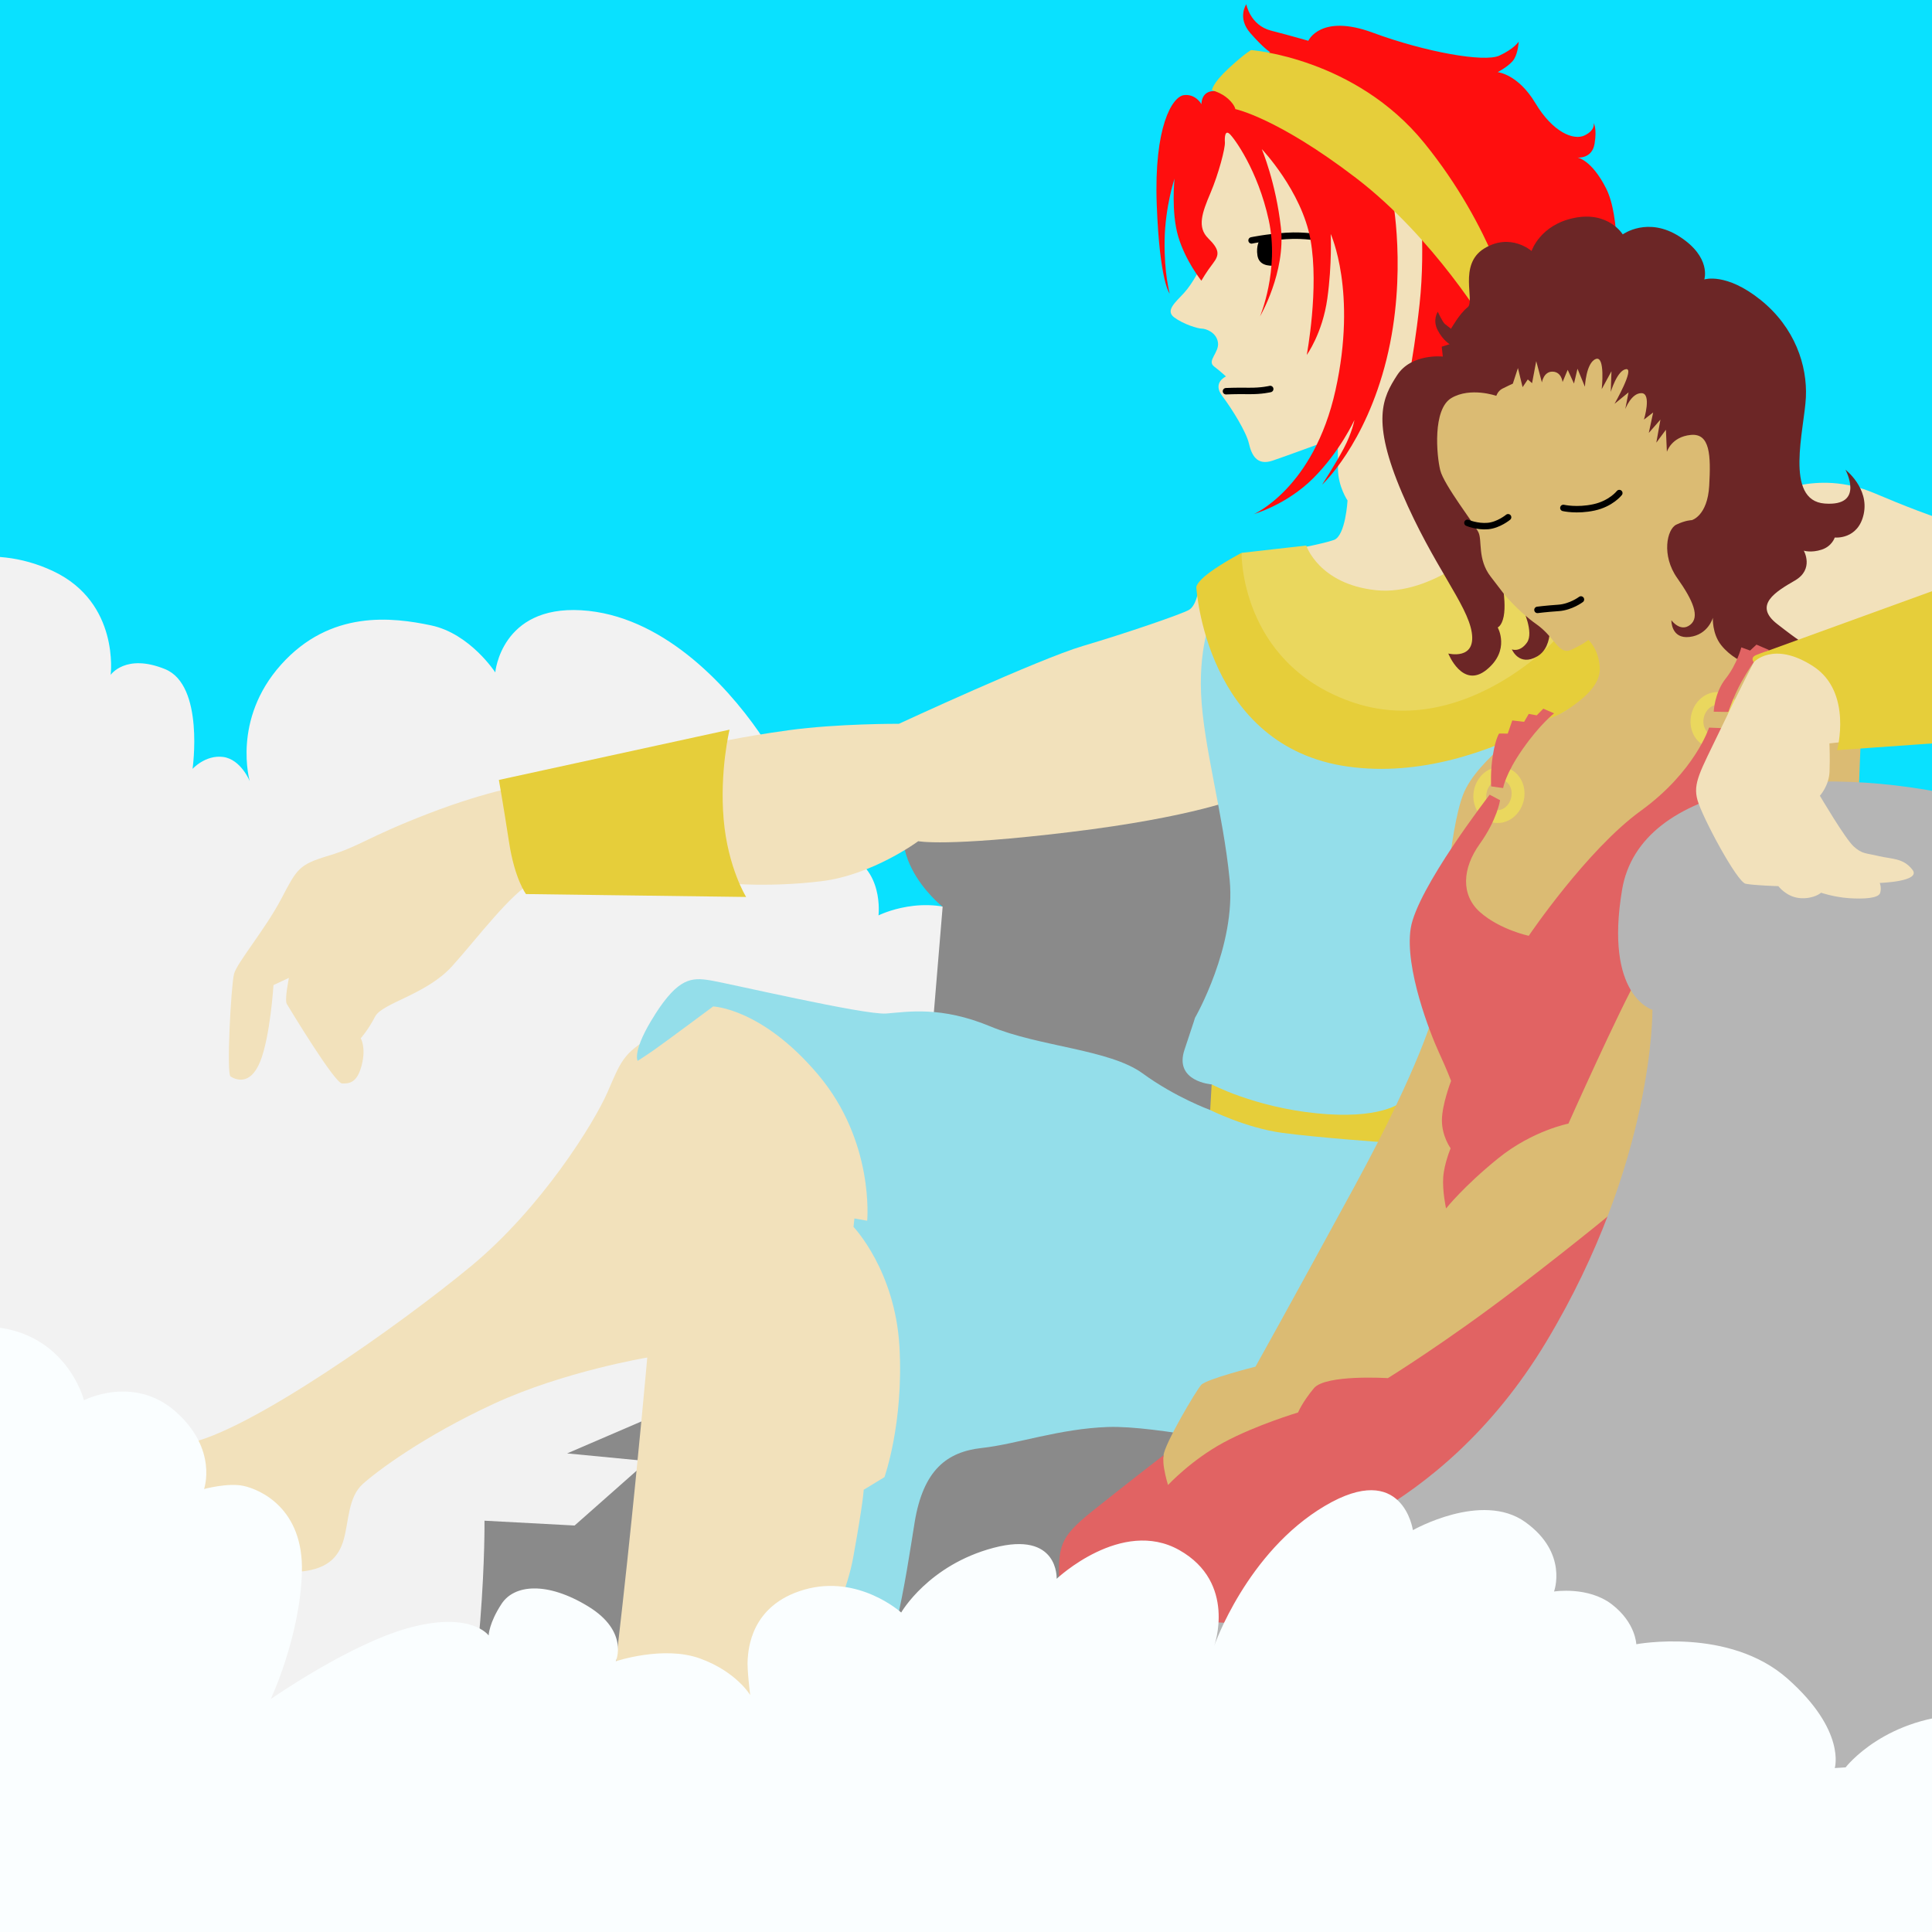 <?xml version="1.0" encoding="UTF-8"?>
<svg width="300" height="300" version="1.1" viewBox="0 0 79.375 79.375" xmlns="http://www.w3.org/2000/svg">
 <rect x="-2.882" y="-2.222" width="86.775" height="83.42" fill="#09e1ff"/>
 <path d="m-9.807 15.408c-0.427 0.013-0.882 0.119-1.341 0.322v57.649h106.53v-21.522c-0.441-0.409-0.93-0.792-1.477-1.116-3.209-1.899-3.617 0.995-3.617 0.995s-2.83-1.61-4.614-0.334c-1.784 1.275-1.184 2.855-1.184 2.855s-1.399-0.226-2.379 0.529c-0.98 0.754-1.002 1.637-1.002 1.637s-3.812-0.717-6.222 1.421c-2.41 2.139-1.932 3.666-1.932 3.666l-0.446-0.028s-1.647-2.147-5.117-2.176c-3.47-0.028-5.034 2.086-5.034 2.086s-0.434-1.742-1.629-3.01c-1.195-1.268-2.382-1.781-2.382-1.781s2.28-1.176 3.838-5.665c1.559-4.489-2.638-4.747-2.638-4.747s-1.683-5.527-3.829-8.014c-2.146-2.487-6.356-4.814-10.084-2.822-3.728 1.992-2.981 5.217-2.981 5.217s-0.978-2.01-2.823-2.96c-1.845-0.951-3.737-0.002-3.737-0.002s0.235-1.957-1.401-2.533c-1.637-0.576-2.633 0.473-2.633 0.473s0.472-3.53-0.891-5.489c-1.363-1.959-3.993-4.793-7.288-4.987-3.295-0.194-3.532 2.553-3.532 2.553s-1.036-1.593-2.634-1.931c-1.597-0.338-4.141-0.648-6.167 1.613-2.026 2.262-1.286 4.786-1.286 4.786s-0.364-0.897-1.093-0.994c-0.729-0.096-1.257 0.49-1.257 0.49 0-1e-6 0.493-3.437-1.129-4.098-1.621-0.66-2.236 0.236-2.236 0.236s0.381-2.959-2.352-4.257c-2.734-1.297-5.078-0.099-5.078-0.099s0.689-0.645 0.993-1.364c0.304-0.719 0.996-3.128-1.122-4.549-2.118-1.421-3.83 0.023-3.83 0.023s-0.273-1.163-1.171-1.659c-0.449-0.248-1.083-0.44-1.793-0.418l0.002-5.17e-4z" fill="#f2f2f2" stroke-width="1"/>
 <path d="m19.905 62.477 3.702 0.198 2.992-2.645-3.298-0.318 4.779-2.057 10.266-15.808 0.382-4.593s-3.159-2.469-0.696-5.18c2.463-2.711 15.08-3.847 15.08-3.847v56.434l-38.208-1.313s1.667-1.372 3.374-7.827 1.627-13.044 1.627-13.044z" fill="#8a8a8a"/>
 <path d="m20.865 32.288 1.422 3.704 7.715 0.308s1.642 0.159 3.745-0.096c2.103-0.255 3.978-1.644 3.978-1.644s1.123 0.243 6.237-0.375 7-1.426 7-1.426l2.127 14.955-23.228-7.301s-1.904 1.492-3.088 2.177-1.273 1.043-1.816 2.287-2.696 4.735-5.604 7.142-9.168 6.841-11.67 7.284c-2.502 0.442-5.754 0.751-6.592 0.524-0.838-0.227-0.834 0.279-0.817 0.679s0.387 0.798 0.387 0.798-0.233 0.282-0.081 0.736 0.58 0.442 0.58 0.442-0.062 0.228 0.101 0.471 0.374 0.287 0.374 0.287-0.11 0.136 0.062 0.345c0.172 0.21 0.35 0.189 0.35 0.189s-0.009 0.439 0.282 0.567c0.291 0.128 0.428-0.264 1.449-0.133 1.021 0.13 2.65 0.609 3.925 0.15 1.276-0.459 3.051 0.272 4.398 0.225s1.824-0.613 2.027-1.357c0.203-0.744 0.18-1.714 0.768-2.249s2.513-1.973 5.392-3.304 6.304-1.899 6.304-1.899-1.331 15.125-2.597 21.677c-1.266 6.551-1.219 10.935-1.219 10.935l5.069-4.938s0.809-4.621 1.347-7.084c0.538-2.463 0.695-3.202 1.609-4.641 0.914-1.439 1.847-2.659 1.847-2.659h1.335l5.235-12.57 14.645-8.794 9.404-37.948-9.087-7.184-5.122 2.778-0.261 3.553 0.558 2.03s-0.336 0.699-0.707 1.103c-0.372 0.404-0.78 0.732-0.403 1.011 0.378 0.279 0.968 0.458 1.127 0.458 0.159 0 0.599 0.144 0.666 0.563s-0.467 0.754-0.16 0.991 0.49 0.412 0.49 0.412-0.571 0.248-0.156 0.798c0.415 0.55 0.99 1.484 1.098 1.951 0.107 0.467 0.32 0.931 0.976 0.708 0.656-0.224 1.974-0.711 1.974-0.711l0.703-0.648s-0.002 0.992 0.007 1.714 0.393 1.284 0.393 1.284-0.081 1.445-0.555 1.619c-0.475 0.174-2.01 0.45-2.01 0.45l-3.574 1.675s-0.085 0.582-0.377 0.751-2.553 0.949-4.358 1.482c-1.805 0.533-7.558 3.197-7.558 3.197s-2.511-0.012-4.522 0.263c-2.011 0.275-3.366 0.591-3.366 0.591z" fill="#f2e1bb"/>
 <path d="m26.91 41.679c0.961-1.5 1.498-1.527 2.258-1.404 0.76 0.123 6.356 1.435 7.245 1.365 0.889-0.07 2.246-0.313 4.272 0.528s4.9 0.94 6.26 1.932c1.36 0.992 2.775 1.504 2.775 1.504l0.564-0.293-0.503-0.759s-1.556-0.113-1.117-1.423c0.439-1.311 0.431-1.311 0.431-1.311s1.695-2.935 1.424-5.683c-0.271-2.748-1.075-5.45-1.173-7.621-0.098-2.171 0.53-3.414 0.53-3.414l15.631 4.044-13.623 30.39s-4.368-0.976-6.364-0.907-3.758 0.706-5.18 0.862-2.411 0.886-2.765 3.071c-0.355 2.184-0.931 6.444-2.314 7.827-1.383 1.383-2.002 0.59-2.277 0.227-0.275-0.363-0.334-0.942-0.334-0.942s1.976-3.328 2.402-5.677c0.426-2.349 0.432-2.788 0.432-2.788l0.853-0.519s0.793-2.21 0.617-5.353c-0.176-3.143-1.888-4.928-1.888-4.928l0.037-0.347 0.525 0.094s0.307-3.243-2.006-5.991-4.323-2.813-4.323-2.813-2.043 1.52-2.447 1.8c-0.405 0.28-0.655 0.435-0.655 0.435s-0.246-0.405 0.715-1.905z" fill="#94deea"/>
 <path d="m51.01 22.714 2.656-0.301s0.518 1.585 2.862 1.834c2.344 0.249 4.606-1.959 4.606-1.959l4.122 4.001-6.685 4.256-8.489-3.599z" fill="#ead75e"/>
 <path d="m49.151 24.128s0.372 6.558 6.242 7.369 11.415-4.03 11.415-4.03l-1.593-3.005-1.359 1.861s-3.837 4.12-8.383 2.495-4.464-6.104-4.464-6.104-0.768 0.402-1.321 0.811-0.538 0.604-0.538 0.604z" fill="#e6ce3a"/>
 <path d="m49.78 44.552-0.06 1.052s1.47 0.737 2.954 0.938 4.358 0.402 4.358 0.402l0.473-1.621s-0.83 0.677-3.404 0.418c-2.574-0.259-4.32-1.189-4.32-1.189z" fill="#e6ce3a"/>
 <path d="m62.56 25.001s0.47 0.979 0.175 1.398c-0.295 0.419-0.621 0.28-0.621 0.28s0.294 0.718 1.039 0.29c0.746-0.427 0.487-1.695 0.487-1.695z" fill="#6c2626"/>
 <path d="m51.42 9.877s0.588-0.127 1.41-0.183c0.822-0.056 1.436 0.09 1.436 0.09" fill="none" stroke="#000" stroke-linecap="round" stroke-width=".265px"/>
 <path d="m51.751 9.858s-0.153 0.243-0.09 0.638c0.063 0.394 0.428 0.441 0.746 0.417 0.318-0.024-0.151-0.448-0.007-0.87 0.144-0.423-0.649-0.185-0.649-0.185z"/>
 <path d="m51.502 21.128s2.475-1.066 3.368-5.106c0.893-4.04-0.199-6.41-0.199-6.41s0.061 1.229-0.139 2.658-0.845 2.313-0.845 2.313 0.517-2.74 0.153-4.741c-0.365-2.001-2-3.717-2-3.717s0.578 1.37 0.784 3.217-0.857 3.657-0.857 3.657 0.806-1.905 0.358-3.958-1.427-3.378-1.609-3.541c-0.182-0.162-0.207 0.117-0.192 0.352 0.015 0.235-0.253 1.28-0.597 2.088-0.344 0.808-0.549 1.396-0.089 1.85 0.46 0.454 0.475 0.67 0.197 1.03-0.279 0.361-0.478 0.712-0.478 0.712s-0.653-0.811-0.95-1.813c-0.297-1.002-0.153-2.379-0.153-2.379s-0.383 1.15-0.406 2.523c-0.024 1.373 0.209 2.199 0.209 2.199s-0.414-0.467-0.533-3.662c-0.118-3.196 0.636-4.432 1.12-4.492 0.484-0.06 0.718 0.374 0.718 0.374s-0.027-0.552 0.539-0.542c0.566 0.011 2.276-1.603 2.276-1.603s-0.249-0.142-0.805-0.775-0.168-1.187-0.168-1.187 0.155 0.861 1.016 1.083c0.861 0.222 1.532 0.418 1.532 0.418s0.498-1.129 2.649-0.334c2.151 0.795 4.579 1.228 5.197 0.944 0.617-0.284 0.797-0.576 0.797-0.576s-0.019 0.438-0.187 0.715-0.678 0.539-0.678 0.539 0.836 0.076 1.551 1.273c0.715 1.197 1.574 1.547 2.027 1.324 0.453-0.223 0.365-0.507 0.365-0.507s0.145 0.208 0.04 0.849-0.708 0.57-0.708 0.57 0.575 0.072 1.18 1.264c0.605 1.192 0.424 3.685 0.424 3.685l-8.764 5.273s0.408-1.725 0.677-4.194-0.04-4.849-0.04-4.849l-1.089 0.387s0.645 3.194-0.228 6.722-2.646 5.15-2.646 5.15 0.544-0.838 0.888-1.486c0.345-0.649 0.439-1.168 0.439-1.168s-0.584 1.28-1.683 2.382c-1.099 1.103-2.462 1.486-2.462 1.486z" fill="#ff0e0e"/>
 <path d="m61.779 24.39s0.578 0.718 1.349 1.26 0.905 1.293 1.445 1.038 0.684-0.399 0.684-0.399 0.414 0.358 0.468 1.116c0.055 0.758-0.725 1.342-1.346 1.763-0.621 0.422-1.276 0.445-1.276 0.445s-2.399 1.531-2.986 3.018c-0.588 1.487-0.847 5.776-0.847 5.776l-0.349 3.158s-0.522 2.131-3.271 7.177c-2.748 5.046-4.069 7.406-4.069 7.406s-2.012 0.508-2.23 0.749c-0.218 0.242-1.515 2.445-1.547 2.892-0.032 0.446-1.15 1.79-1.15 1.79l2.622 1.518 21.685-12.796 5.374-16.972 0.153-4.018-5.251-4.23 0.589-7.844-7.698-4.292-6.084 3.044 0.21 3.894 2.156 4.122z" fill="#dbbb73"/>
 <ellipse transform="rotate(14.148)" cx="67.698" cy="16.617" rx=".779" ry=".895" fill="none" stroke="#ead75e" stroke-linecap="round" stroke-linejoin="round" stroke-width=".529"/>
 <ellipse transform="rotate(14.148)" cx="75.597" cy="11.455" rx=".779" ry=".895" fill="none" stroke="#ead75e" stroke-linecap="round" stroke-linejoin="round" stroke-width=".529"/>
 <g fill="#e16363">
  <path d="m70.215 29.893s-0.577 1.805-2.801 3.416c-2.224 1.612-4.607 5.138-4.607 5.138s-1.177-0.25-1.99-0.963c-0.813-0.713-0.74-1.812-0.022-2.813s0.834-1.795 0.834-1.795l-0.427-0.226s-2.982 3.851-3.243 5.485c-0.261 1.635 0.812 4.354 1.152 5.09 0.34 0.737 0.506 1.183 0.506 1.183s-0.377 0.969-0.377 1.624c0 0.655 0.358 1.146 0.358 1.146s-0.268 0.633-0.305 1.2c-0.037 0.566 0.117 1.27 0.117 1.27s0.721-0.909 2.136-2.055c1.415-1.145 2.891-1.43 2.891-1.43s2.092-4.685 2.892-6.081c0.799-1.396 3.683-10.156 3.683-10.156z"/>
  <path d="m44.853 62.105c-1.373 1.101-1.371 1.438-1.338 3.078 0.033 1.64 0.543 2.302 0.543 2.302s0.174 1.916 0.978 4.378 2.263 10.086 2.263 10.086l9.014-11.756 10.419-20.778s-1.669 1.406-4.483 3.559-5.229 3.646-5.229 3.646-2.559-0.163-3.04 0.415-0.65 0.996-0.65 0.996-1.728 0.515-3.058 1.233c-1.33 0.718-2.285 1.747-2.285 1.747s-0.102-0.328-0.161-0.679c-0.059-0.351-0.019-0.547-0.019-0.547s-1.581 1.218-2.954 2.319z"/>
  <path d="m61.263 32.308s-0.041-0.626 0.075-1.31c0.115-0.684 0.253-0.861 0.253-0.861l0.354 0.002 0.186-0.54 0.486 0.057 0.191-0.326 0.327 0.06 0.271-0.275 0.442 0.193s-0.576 0.444-1.291 1.468c-0.715 1.024-0.802 1.601-0.802 1.601z"/>
 </g>
 <path d="m67.888 41.486s-1.982-0.561-1.245-4.936c0.736-4.376 7.775-5.282 14.238-3.75 6.463 1.533 7.101 3.092 7.101 3.092v47.516h-41.636s1.224-3.494 2.138-9.509c0.913-6.015 0.723-7.294 0.723-7.294l3.379 0.2 3.048-2.823-3.045-0.167s6.484-1.282 10.934-8.682c4.449-7.4 4.366-13.647 4.366-13.647z" fill="#b5b5b5"/>
 <path d="m21.786 32.214s-1.652 0.235-4.176 1.208-2.834 1.35-4.087 1.726c-1.253 0.376-1.312 0.533-1.97 1.785-0.659 1.252-1.817 2.618-1.938 3.081-0.121 0.463-0.319 4.101-0.142 4.213 0.177 0.112 0.796 0.417 1.213-0.605 0.417-1.021 0.55-3.151 0.55-3.151l0.634-0.295s-0.187 0.907-0.086 1.073c0.101 0.166 1.966 3.258 2.27 3.265 0.304 0.007 0.621-0.024 0.808-0.759 0.186-0.735-0.042-1.098-0.042-1.098s0.303-0.334 0.592-0.893 2.109-0.901 3.163-2.069c1.053-1.167 2.388-2.981 3.376-3.511 0.987-0.53-0.164-3.971-0.164-3.971z" fill="#f2e1bb"/>
 <path d="m20.496 32.043s0.182 1.02 0.417 2.551c0.234 1.531 0.697 2.138 0.697 2.138l9.044 0.119s-0.752-1.209-0.923-3.187 0.242-3.686 0.242-3.686z" fill="#e6ce3a"/>
 <path d="m72.053 27.206s-0.584 1.124-1.393 2.811c-0.809 1.687-1.12 2.159-0.917 2.865 0.203 0.706 1.621 3.358 1.977 3.427 0.356 0.069 1.343 0.098 1.343 0.098s0.331 0.45 0.894 0.492c0.563 0.042 0.862-0.222 0.862-0.222s0.524 0.181 1.146 0.224c0.622 0.043 1.212 0.002 1.279-0.214 0.067-0.216-0.016-0.413-0.016-0.413s1.721-0.051 1.343-0.541c-0.379-0.49-0.848-0.433-1.386-0.562s-0.68-0.079-1.03-0.398c-0.35-0.319-1.386-2.08-1.386-2.08s0.373-0.41 0.396-0.985c0.024-0.575-0.004-1.166-0.004-1.166l6.701-0.744s2.586 0.032 4.672-0.494 3.225-1.723 3.225-1.723 1.373-0.024 1.349-0.7c-0.024-0.676 0.152-1.423-0.622-2.144-0.774-0.721-2.589-1.956-5.707-2.292-3.118-0.336-5.383-1.171-7.784-2.188s-4.324 0.12-4.324 0.12l-1.729 3.127z" fill="#f2e1bb"/>
 <path d="m50.753 4.482s1.714 0.351 4.95 2.824c3.236 2.473 5.428 6.177 5.428 6.177l1.031-0.646s-0.805-3.46-3.644-6.96c-2.839-3.5-7.117-3.82-7.117-3.82s-0.262 0.137-0.934 0.761-0.672 0.887-0.672 0.887 0.399 0.109 0.672 0.364 0.285 0.414 0.285 0.414z" fill="#e6ce3a"/>
 <path d="m59.501 26.849s1.146 0.29 0.965-0.867c-0.182-1.157-1.582-2.73-2.861-5.72s-0.799-3.93-0.208-4.843c0.591-0.913 1.88-0.77 1.88-0.77l-0.045-0.405 0.325-0.104s-0.274-0.155-0.493-0.578c-0.218-0.422 0.007-0.755 0.007-0.755s0.191 0.42 0.29 0.502c0.099 0.081 0.253 0.198 0.253 0.198s0.358-0.633 0.68-0.88-0.399-1.753 0.684-2.418c1.083-0.665 1.946 0.104 1.946 0.104s0.342-1.073 1.752-1.36 1.994 0.677 1.994 0.677 1.027-0.755 2.339 0.094c1.312 0.848 1.012 1.757 1.012 1.757s0.892-0.299 2.311 0.84c1.419 1.139 1.923 2.704 1.862 4.003-0.061 1.299-0.902 4.239 0.773 4.364 1.675 0.125 0.851-1.391 0.851-1.391s0.98 0.748 0.752 1.819-1.191 0.968-1.191 0.968-0.109 0.358-0.537 0.498-0.734 0.042-0.734 0.042 0.436 0.762-0.365 1.226c-0.801 0.464-1.718 1.014-0.732 1.784 0.987 0.77 1.039 0.748 1.039 0.748l-2.445 0.815s-0.513-0.214-0.892-0.692c-0.379-0.478-0.341-1.123-0.341-1.123s-0.192 0.697-0.959 0.787c-0.767 0.09-0.745-0.687-0.745-0.687s0.367 0.51 0.773 0.188 0.121-0.997-0.534-1.922c-0.655-0.926-0.423-2.007-0.038-2.193 0.385-0.185 0.638-0.185 0.638-0.185s0.645-0.171 0.715-1.416c0.07-1.244 0.039-2.164-0.76-2.085-0.799 0.079-0.979 0.695-0.979 0.695l-0.04-0.908-0.394 0.53 0.169-0.947-0.478 0.546 0.179-0.839-0.378 0.293s0.325-1.071-0.096-1.086c-0.42-0.015-0.671 0.653-0.671 0.653l0.133-0.685-0.575 0.47s0.84-1.469 0.475-1.425c-0.365 0.045-0.629 0.933-0.629 0.933l0.028-0.847-0.4 0.735s0.154-1.394-0.246-1.237c-0.4 0.157-0.445 1.138-0.445 1.138l-0.305-0.739-0.144 0.61-0.259-0.565-0.21 0.503s-0.039-0.417-0.408-0.428-0.441 0.442-0.441 0.442l-0.233-0.873-0.171 0.904-0.176-0.152-0.213 0.316-0.192-0.785-0.209 0.641s-0.248 0.111-0.434 0.208-0.245 0.293-0.245 0.293-1.058-0.371-1.842 0.088c-0.784 0.459-0.611 2.368-0.461 2.971 0.15 0.603 1.413 2.22 1.571 2.553 0.158 0.333-0.047 1.102 0.496 1.81l0.543 0.708s0.074 0.544-0.005 0.936c-0.079 0.392-0.245 0.448-0.245 0.448s0.532 0.938-0.457 1.74c-0.989 0.802-1.572-0.666-1.572-0.666z" fill="#6c2626"/>
 <path d="m80.177 23.998s1.614 0.246 2.723 2.449-0.252 3.865-0.252 3.865l-7.172 0.508s0.651-2.39-0.985-3.448c-1.636-1.058-2.438-0.166-2.438-0.166l-0.261-0.29 0.905-0.203z" fill="#e6ce3a"/>
 <path d="m70.407 29.24 0.601 0.01s0.225-0.671 0.533-1.224c0.309-0.553 0.511-0.82 0.511-0.82s-0.17-0.186 0.11-0.299c0.28-0.112 0.534-0.194 0.534-0.194l-0.533-0.229-0.262 0.243-0.36-0.13s-0.178 0.697-0.642 1.281c-0.464 0.584-0.492 1.362-0.492 1.362z" fill="#e16363"/>
 <g fill="none" stroke="#000" stroke-linecap="round">
  <path d="m60.288 21.481s0.396 0.169 0.839 0.131 0.832-0.361 0.832-0.361" stroke-width=".265"/>
  <path d="m64.23 20.868s0.55 0.13 1.255-0.022c0.705-0.152 1.043-0.589 1.043-0.589" stroke-width=".265"/>
  <path d="m63.166 25.057s0.35-0.046 0.862-0.081c0.512-0.035 0.924-0.347 0.924-0.347" stroke-width=".265px"/>
  <path d="m50.369 16.073s0.383-0.02 0.929-0.011c0.545 0.008 0.888-0.08 0.888-0.08" stroke-width=".265px"/>
 </g>
 <path d="m95.379 47.017c-1.088 0.641-2.043 1.453-2.762 2.287-2.146 2.487-3.829 8.014-3.829 8.014s-4.196 0.258-2.638 4.747c1.559 4.489 3.838 5.665 3.838 5.665s-1.187 0.513-2.382 1.781c-1.195 1.268-1.63 3.01-1.63 3.01s-1.564-2.114-5.033-2.086c-3.47 0.028-5.117 2.176-5.117 2.176l-0.446 0.028s0.478-1.528-1.933-3.666c-2.41-2.139-6.221-1.421-6.221-1.421s-0.022-0.882-1.002-1.637c-0.98-0.754-2.378-0.529-2.378-0.529s0.6-1.58-1.184-2.855c-1.784-1.275-4.614 0.334-4.614 0.334s-0.409-2.894-3.618-0.995c-3.209 1.899-4.543 5.744-4.543 5.744s0.937-2.59-1.435-3.929c-2.373-1.34-5.04 1.178-5.04 1.178s0.094-1.98-2.588-1.273c-2.682 0.707-3.799 2.659-3.799 2.659s-1.745-1.579-3.975-0.941c-2.23 0.638-2.302 2.491-2.333 2.876-0.031 0.385 0.104 1.456 0.104 1.456s-0.565-0.96-2.064-1.503c-1.499-0.543-3.458 0.116-3.458 0.116s0.561-1.219-1.132-2.254c-1.693-1.034-3.038-0.9-3.558-0.11-0.521 0.791-0.534 1.302-0.534 1.302s-0.69-0.974-3.155-0.344c-2.465 0.63-5.797 2.959-5.797 2.959s1.2-2.545 1.28-5.2c0.081-2.655-1.742-3.415-2.389-3.557-0.648-0.142-1.631 0.127-1.631 0.127s0.579-1.623-1.152-3.167c-1.731-1.545-3.781-0.481-3.781-0.481s-0.777-3.063-4.266-3.031c-3.489 0.032-4.406 3.016-4.406 3.016s-1.406-2.441-4.16-1.799c-0.686 0.16-1.271 0.444-1.763 0.781v28.072l61.032-0.058h45.495v-37.489z" fill="#fafeff" stroke-width="1"/>
</svg>
